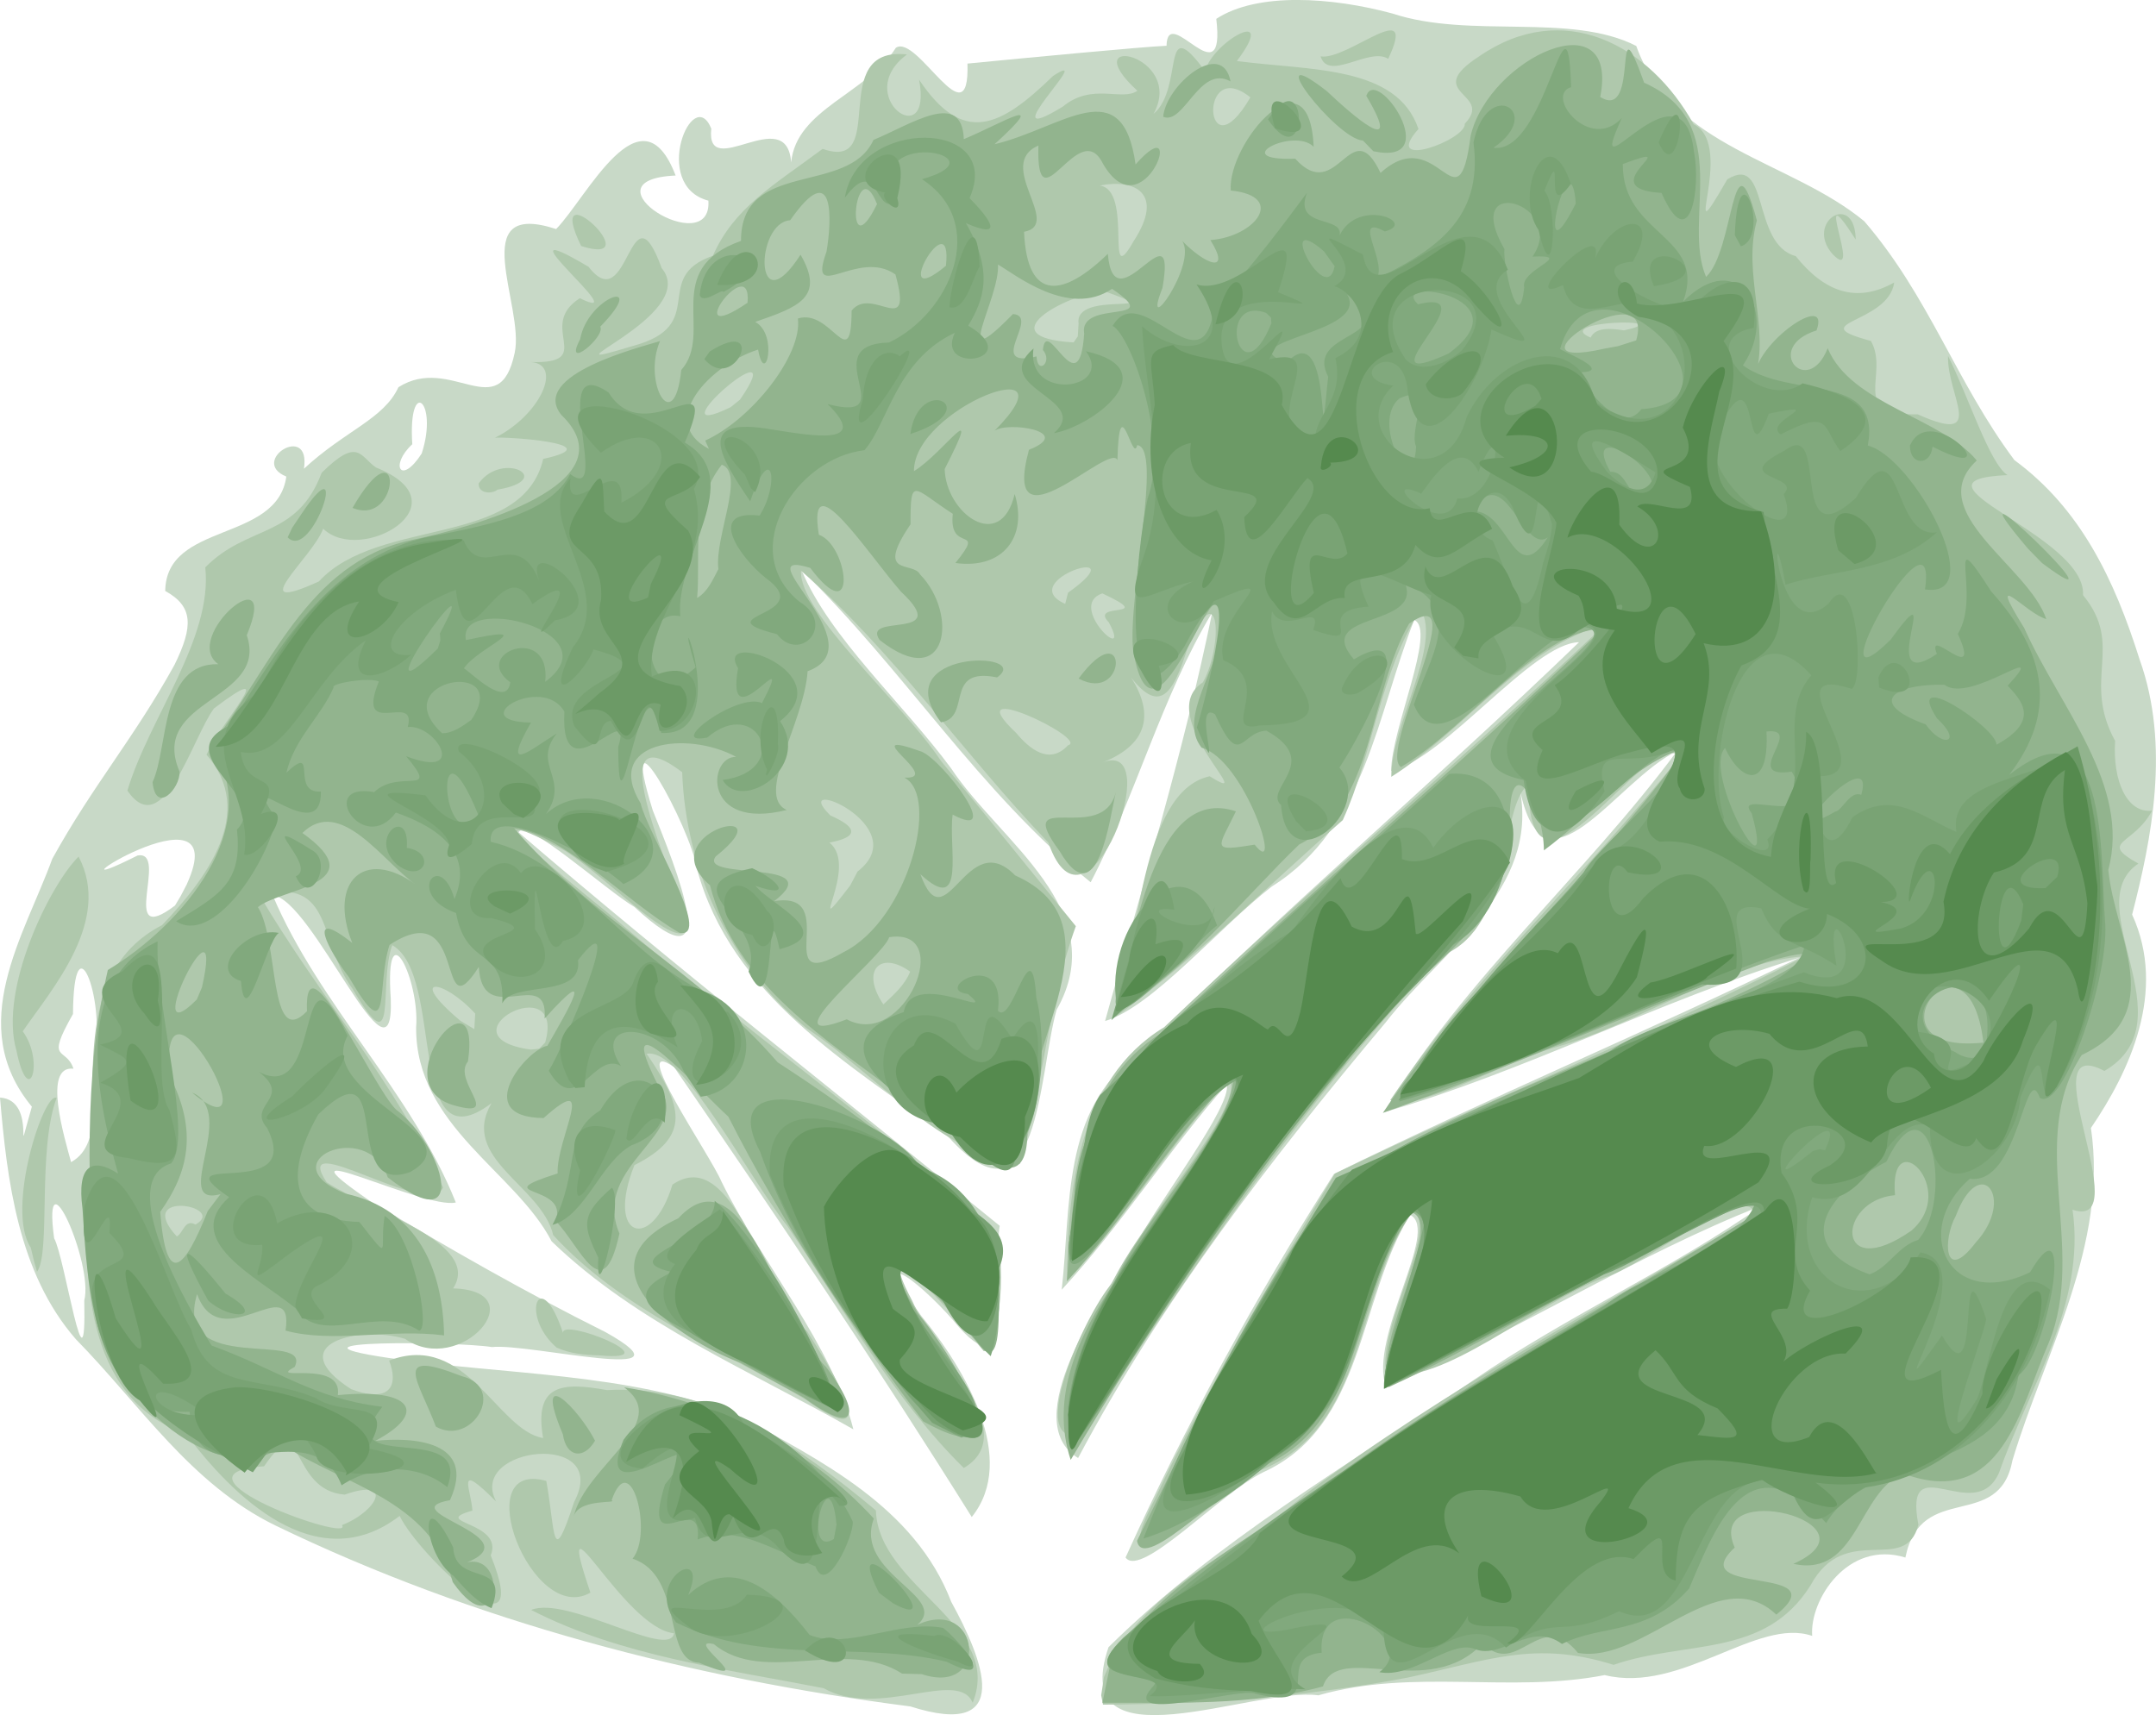 <?xml version="1.0" encoding="UTF-8"?>
<!DOCTYPE svg PUBLIC '-//W3C//DTD SVG 1.0//EN'
          'http://www.w3.org/TR/2001/REC-SVG-20010904/DTD/svg10.dtd'>
<svg contentScriptType="text/ecmascript" width="100pt" xmlns:xlink="http://www.w3.org/1999/xlink" zoomAndPan="magnify" contentStyleType="text/css" viewBox="0 0 54.208 43.132" height="79.568pt" preserveAspectRatio="xMidYMid meet" xmlns="http://www.w3.org/2000/svg" xml:space="preserve" version="1.1"
><g transform="translate(-53.663 -134.94)"
  ><g style="stroke-width:.265;" transform="translate(62.775 38.812)"
    ><path style="fill:#c8d9c7;" d="m13.773 139.04c-5.497-0.708-10.967-2.133-15.965-4.552-2.125-1.039-3.404-3.043-5.014-4.684-1.456-1.672-1.729-4.014-1.906-6.075 0.997 0.064 0.297 1.978 0.801 0.229-1.693-2.05-0.186-4.309 0.513-6.232 1.024-1.855 2.055-3.034 3.072-4.876 0.482-0.981 0.471-1.473-0.232-1.861 0.025-1.748 2.81-1.207 3.045-2.876-0.95-0.389 0.624-1.382 0.443-0.198 1.048-0.969 2.006-1.247 2.376-2.05 1.325-0.84 2.533 0.985 2.923-0.865 0.256-1.171-1.261-3.865 1.042-3.112 0.771-0.786 2.135-3.621 3.004-1.346-2.431 0.11 0.925 2.167 0.824 0.632-1.46-0.385-0.39-2.954 0.073-1.811-0.148 1.363 1.898-0.668 2.008 0.849 0.127-1.34 1.903-1.728 2.632-2.882 0.538-0.365 1.861 2.379 1.801 0.397 1.505-0.147 4.447-0.427 5.005-0.448 0.024-1.105 1.493 1.366 1.251-0.677 1.036-0.677 2.913-0.545 4.43-0.134 1.949 0.645 4.482-0.029 6.129 0.815 0.918 2.572 3.875 2.873 5.733 4.408 1.63 1.893 2.305 4.037 3.774 6.006 1.661 1.222 2.513 2.993 3.149 5.014 0.779 2.173 0.297 4.531-0.188 6.416 0.884 1.933-0.072 3.954-1.036 5.367 0.434 2.927-1.152 5.633-1.972 8.355-0.339 1.812-2.3 0.505-2.693 2.447-1.45-0.448-2.414 1.071-2.343 1.971-1.38-0.48-3.298 1.461-5.217 0.985-2.384 0.466-4.798-0.179-7.2 0.509-1.617-0.225-6.327 1.891-5.275-1.211 2.694-2.66 6.036-4.59 9.164-6.707 2.338-1.61 4.958-2.778 7.275-4.402-3.261 1.278-6.227 3.221-9.46 4.571-0.46-1.248 1.375-3.956 0.603-4.333-1.305 2.11-1.14 5.304-3.684 6.468-1.062 0.505-3.085 2.689-3.47 2.148 1.512-3.336 3.27-6.559 5.241-9.646 3.861-1.9 7.843-3.567 11.704-5.438-3.541 1.091-6.927 2.871-10.439 3.884 2-3.355 5.046-5.957 7.359-9.08-1.529 0.73-3.359 3.938-3.957 0.936 0.509 2.565-1.966 4.08-3.378 5.901-2.87 3.421-5.627 6.988-7.723 10.941-1.53-0.926 0.572-3.978 1.445-5.35 0.607-1.153 2.421-3.487 2.294-4.05-1.466 1.655-2.65 3.545-4.151 5.168 0.234-2.056-1e-3 -4.546 1.895-5.891 3.592-3.583 7.466-6.872 11.112-10.392-1.169 0.02-3.366 2.921-4.724 3.239-0.002-1.053 1.152-3.55 0.58-3.798-0.943 2.373-1.21 5.214-3.582 6.703-1.336 1.035-2.995 3.026-4.191 3.382 0.943-3.41 1.986-6.805 2.693-10.273-1.277 2.125-1.924 4.623-3.055 6.783-2.788-2.24-4.723-5.386-7.269-7.849 0.693 1.682 2.559 3.358 3.761 4.986 1.225 1.851 4.07 3.567 2.651 6.072-0.453 1.582-0.434 5.731-2.725 3.19-2.489-1.822-5.458-3.546-6.319-6.74-0.157-1.047-2.028-4.425-1.108-1.462 0.558 1.393 1.878 4.592-0.466 2.422-0.686-0.399-2.765-2.276-2.905-1.871 3.95 3.393 8.059 6.598 12.093 9.892-0.171 0.934 0.453 4.209-1.023 2.551-0.811-0.997-2.398-2.286-0.95-0.288 1.114 1.35 2.435 3.61 1.27 5.06-2.397-3.833-4.921-7.589-7.484-11.314-1.199-0.829 0.916 2.216 1.196 2.889 1.02 2.063 2.781 4.093 3.311 6.22-2.578-1.469-5.431-2.648-7.587-4.729-0.903-1.748-3.421-2.899-3.406-5.379 0.095-1.196-0.794-3.008-0.638-0.724 0.096 2.575-1.98-2.539-2.967-2.594 1.174 2.767 3.493 4.943 4.603 7.721-0.795 0.19-4.815-1.863-2.155-0.036 1.984 1.197 3.909 2.294 5.922 3.298 2.402 1.345-1.927 0.27-2.859 0.374-0.865-0.141-5.705-0.188-2.608 0.272 2.917 0.434 5.984 0.356 8.761 1.427 2.103 1.151 4.481 2.32 5.395 4.707 0.788 1.431 1.625 3.478-1.028 2.631zm-20.766-10.209c0.238-0.919-1.066-3.85-0.758-1.563 0.268 0.468 0.814 4.201 0.758 1.563zm0.261-6.296c0.261-1.266-0.525-3.376-0.545-0.907-0.71 1.247-0.176 0.803 0.012 1.375-0.78-0.087-0.229 1.722-0.06 2.35 0.87-0.479 0.429-1.983 0.593-2.817zm2.318-4.174c1.271-2.788-4.064 0.703-1.24-0.719 0.815-0.148-0.513 2.363 0.942 1.258l0.14-0.234 0.159-0.304zm5.905-10.829c0.43-1.32-0.348-1.952-0.237-0.233-0.578 0.536-0.286 1.048 0.237 0.233z"
      /><path style="fill:#afc8ac;" d="m18.642 138.31c0.857-2.188 3.361-3.12 5.05-4.594 3.563-2.67 7.501-4.759 11.313-7.028-0.085-0.93-2.776 1.269-3.767 1.562-1.722 0.632-4.117 2.76-5.499 2.425-0.212-1.235 1.341-3.644 0.678-4.097-1.486 2.09-1.128 5.438-3.836 6.522-0.928 0.555-4.128 3.516-2.647 0.706 1.319-2.822 2.927-5.491 4.518-8.164 3.907-1.889 7.962-3.491 11.816-5.464-1.897 0.099-4.174 1.703-6.234 2.275-1.278 0.357-3.404 1.613-4.191 1.341 2.118-3.133 4.949-5.691 7.284-8.642-0.779-0.826-3.807 4.51-3.81 0.704-0.756 0.577-0.351 3.535-2.145 4.293-3.5 3.632-6.288 7.855-9.057 12.044-1.496 0.41 0.047-3.012 0.728-3.79 0.705-1.523 3.391-4.49 2.95-5.124-1.471 1.6-2.6 3.483-4.081 5.072 0.019-2.222 0.257-5.066 2.446-6.391 3.624-3.445 7.45-6.686 11.077-10.117-2.005 0.503-3.549 2.675-5.366 3.82-0.002-1.316 1.281-3.323 0.739-4.209-1.03 1.594-1.19 3.614-1.959 5.298-1.897 1.659-3.681 3.466-5.718 4.952 0.586-1.804 0.625-5.675 2.373-6.055 1.327 0.834-1.455-1.532-0.172-2.362 0.512-0.917 0.435-2.793-0.368-0.917-0.394 1.267-0.753 1.859-1.659 0.483 0.874 1.119 0.714 1.972-0.502 2.452 1.654-0.667-0.384 4.831-1.355 2.014-2.129-2.226-3.893-4.813-6.219-6.839-0.077 1.036 2.551 3.321 3.527 4.796 1.138 1.372 2.257 2.76 3.382 4.143-0.706 1.933-0.812 4.029-1.407 5.975-1.986-0.231-3.631-2.261-5.339-3.392-1.936-1.543-3.065-4.003-3.152-6.455-2.189-1.662-0.163 2.761 0.15 3.81-0.08 1.048-2.385-1.588-3.383-1.982-2.607-1.371 1.159 1.506 1.786 2.064 3.014 2.587 6.301 4.86 9.226 7.543 0.451 0.633 0.187 3.141-0.197 3.123-0.558-0.691-2.952-3.445-1.794-1.257 0.51 1.191 2.8 3.309 1.293 4.196-1.731-1.7-3.031-3.997-4.426-6.07-0.989-1.235-2.67-4.521-3.548-4.346 0.888 1.298 1.151 2.067-0.307 2.8-0.742 1.849 0.442 2.196 0.955 0.491 1.54-1.055 2.321 2.753 3.387 3.69 0.629 0.986 2.005 3.182-0.048 1.707-2.164-1.267-4.617-2.252-6.336-4.128-0.298-1.252-2.365-1.924-1.552-3.318-2.171 1.641-1.157-3.213-2.495-3.973-0.362 0.964 0.173 3.106-1.002 1.092-0.871-1.178-0.448-2.814-2.341-2.361 1.464 2.498 3.43 4.717 4.619 7.362-0.325 0.818-3.867-1.569-2.928-0.133 1.082 0.724 3.925 1.524 3.182 2.671 2.086 0.058 0.182 2.234-1.209 1.269-1.132-0.346-3.137 0.117-1.355 1.265 0.985 0.364 1.198-0.09 0.955-0.719 1.942-0.747 2.717 1.758 3.872 1.948-0.237-1.352 0.473-1.413 1.604-1.205 2.61-0.154 4.854 1.431 6.763 3.026 0.06 1.934 3.218 2.874 2.433 4.836-0.365-0.875-2.362 0.417-3.748-0.366-2.475-0.483-5.115-0.815-7.352-1.968 0.903-0.371 3.477 1.256 3.591 0.588-1.297-0.142-3.09-3.936-2.102-1.024-1.472 0.856-3.109-3.366-1.109-2.808 0.234 1.3 0.131 2.258 0.699 0.53 0.953-1.808-2.699-1.409-1.96-0.012-1.029-1.026-0.64-0.354-0.597 0.228-1.111 0.314 0.807 0.27 0.46 1.127 1.134 2.793-1.799 0.018-2.29-0.994-2.099 1.616-4.223-0.534-5.366-2.057-2.607-0.916-2.595-4.085-2.451-6.374 0.307-2.243-0.517-5.198 1.845-6.426 1.116-1.168 2.376-2.838 1.117-4.285 0.378-0.843 1.919-2.471 0.19-1.166-0.537 0.705-1.269 3.393-2.18 2.07 0.542-1.82 2.15-3.826 1.958-5.615 1.074-1.091 2.297-0.708 2.927-2.379 0.92-0.908 0.96-0.413 1.363-0.134 2.282 0.914-0.373 2.463-1.326 1.54-0.259 0.721-2.067 2.218-0.107 1.327 1.5-1.63 5.112-0.836 5.64-3.081 1.806-0.397-1.082-0.571-1.217-0.531 1.131-0.555 1.734-1.854 0.9-1.905 1.691 0.051 0.123-0.894 1.238-1.606 1.486 0.734-2.304-2.284 0.22-0.789 1.023 1.33 1.03-2.177 1.838 0.033 1.003 1.2-3.331 2.751-0.729 1.958 1.951-0.519 0.435-1.718 2.015-2.269 0.537-1.211 1.513-1.761 2.76-2.688 1.702 0.598 0.072-2.603 2.121-2.374-1.409 1.043 0.658 2.519 0.305 0.636 1.113 1.659 2.038 1.197 3.367-0.095 1.169-0.769-1.687 1.953 0.248 0.769 0.742-0.611 1.484-0.124 1.873-0.397-1.633-1.501 1.223-0.909 0.406 0.582 0.785-0.666 0.163-2.611 1.293-1.081 0.223-0.763 1.86-1.653 0.802-0.249 1.843 0.243 4.024 0.106 4.566 1.709-0.949 1.063 1.208 0.273 1.165-0.133 0.749-0.782-1.105-0.744 0.367-1.698 2.113-1.453 4.273-0.288 5.388 1.712 1.098 0.544-0.436 3.608 0.845 1.386 1.07-0.663 0.597 1.626 1.721 1.93 0.702 0.881 1.508 1.207 2.476 0.663-0.148 1.051-2.345 0.998-0.586 1.47 0.478 0.847-0.578 1.887 1.176 1.845 1.772 0.794 0.73-0.479 0.763-1.469 0.507 1.006 1.046 2.714 1.496 2.998-2.846 0.124 1.993 1.509 1.898 3.019 1.052 1.273-0.04 2.119 0.807 3.665-0.066 1.005 0.299 1.825 0.928 1.755-0.462 0.875-1.365 0.763-0.342 1.33-1.542 1.032 1.295 3.962-0.855 5.215-1.934-1.022 0.868 4.043-0.801 3.49 0.34 2.369-1.091 4.46-1.847 6.61-0.604 1.376-2.415-0.699-2.029 1.31-0.327 1.29-1.827-0.1-2.709 1.521-1.149 1.843-3.136 1.375-4.955 2.004-1.977-0.622-3.137-0.117-5.176 0.32-2.515 0.479-5.131 0.671-7.662 0.68l-0.045-0.235 0.069-0.451zm-19.157-3.829c0.909-0.357 1.309-1.204 0.07-0.767-1.403-0.105-0.994-2.216-2.027-0.713-2.691 0.186 2.294 1.96 1.957 1.48zm-3.682-7.558c0.824-0.467-1.562-0.889-0.469 0.299 0.168-0.096 0.201-0.45 0.469-0.299zm8.792-4.578c0.537-1.915-2.709-0.153-0.362 0.178l0.21-0.022zm-1.759-0.728c-0.816-0.892-1.739-0.965-0.372 0.181l0.35 0.21zm10.936-1.055c-0.758-0.544-1.251-0.022-0.673 0.824 0.257-0.241 0.54-0.487 0.673-0.824zm-1.323-2.517c1.483-1.149-1.78-2.489-0.683-1.41 1.167 0.511 0.029 0.663-0.024 0.683 0.775 0.605-0.683 2.644 0.521 1.08l0.186-0.353zm5.292-3.175c0.556-0.143-2.85-1.768-1.307-0.314 0.336 0.402 0.835 0.822 1.307 0.314zm1.025-3.092c-0.517-0.531 1.259-0.064-0.163-0.728-0.921 0.315 0.779 1.857 0.163 0.728zm-1.025-0.744c1.819-1.3-1.39-0.307-0.071 0.28l0.071-0.28zm-8.247-4.856c1.405-2.038-2.32 1.202-0.236 0.19zm8.512-1.92c-0.107-0.847 2.453-0.172 0.623-0.816-0.978 0.117-2.911 1.17-0.748 1.297l0.106-0.152 0.02-0.329zm13.714 0.178c1.476-0.318-1.853-0.249-0.839 0.182 0.138-0.302 0.616-0.212 0.839-0.182zm-12.329-2.244c0.791-1.212 0.021-1.574-0.856-1.398 0.866 0.106 0.105 2.723 0.856 1.398zm2.935-3.615c-1.321-1.069-1.172 2.015 0 0zm-17.448 31.436c-0.942-0.827-0.405-2.096 0.167-0.36-0.074-0.418 2.769 0.733 0.915 0.559-0.367-9e-3 -0.742-0.042-1.081-0.198zm-13.216-2.51c-0.641-0.962 0.335-3.949 0.649-3.764-0.489 1.315-0.14 3.891-0.492 4.371l-0.077-0.273zm-0.361-4.957c-0.452-1.543 0.855-4.184 1.563-4.876 0.848 1.611-0.671 3.326-1.405 4.393 0.557 0.752 0.153 2.003-0.158 0.483zm11.623-14.263c0.61-0.835 1.954-0.093 0.474 0.158-0.143 0.119-0.491 0.103-0.474-0.158zm2.576-5.968c-0.986-2.021 1.79 0.568 0 0zm31.467 0.207c-0.718-0.812 0.559-1.603 0.579-0.37-1.171-1.829 0.217 1.178-0.579 0.37zm-12.876-4.977c0.679 0.114 2.471-1.565 1.7 0.062-0.468-0.306-1.504 0.582-1.7-0.062z"
      /><path style="fill:#92b48e;" d="m18.778 138.09c1.247-2.343 4.016-3.416 6.01-5.065 3.217-2.303 6.707-4.177 10.061-6.259 0.844-1.264-2.177 0.767-2.892 1.021-2.07 1.036-4.051 2.254-6.152 3.224-0.42-1.195 1.429-4.066 0.586-4.392-1.475 1.98-1.166 5.14-3.619 6.32-0.911 0.39-3.147 2.808-3.296 1.936 1.495-2.988 2.871-6.099 4.891-8.773 2.678-2.002 5.975-2.966 8.958-4.43 0.933-0.315 4.778-2.152 1.98-1.356-3.236 1.215-6.394 2.629-9.648 3.799 2.211-3.328 5.309-5.967 7.625-9.188-1.352 0.417-2.404 1.722-3.576 2.586-0.006-1.198-0.953-2.768-0.852-0.449 0.048 2.597-2.99 3.732-4.141 5.81-2.592 3.112-4.842 6.487-6.905 9.967-0.522-1.584 0.199-3.126 1.08-4.438 0.763-1.684 2.998-3.869 3.013-5.202-1.587 1.55-2.673 3.529-4.186 5.144 0.153-2.25 0.233-4.912 2.382-6.244 3.623-3.468 7.478-6.687 11.088-10.167-1.656 0.066-3.41 2.509-5.073 3.483-0.594-0.384 1.866-4.749 0.206-3.608-1.009 1.732-0.87 4.606-2.764 5.555-1.262 1.202-3.286 3.669-4.625 4.13 0.463-1.617 0.936-5.665 3.033-4.963-0.444 0.927-0.663 1.024 0.471 0.838 0.735 0.928-0.237-2.124-1.333-2.439-0.618-0.762 0.473-2.02 0.459-2.963 0.129-2.682-1.627 3.835-2.181 0.509-0.144-1.357 0.756-5.083 0.102-5.155-0.114 0.514-0.45-1.528-0.497 0.381-0.164-0.498-2.948 2.398-2.224-0.263 1.165-0.461-0.548-0.725-0.868-0.475 2.114-2.132-2.037-0.584-2.024 1.013 0.765-0.472 1.77-2.006 0.773-0.055 0.024 1.105 1.404 2.132 1.76 0.63 0.329 1.062-0.283 1.9-1.491 1.734 0.8-0.987-0.178-0.207-0.065-1.237-1.001-0.647-1.065-0.973-1.063 0.265-0.909 1.336 0.063 0.919 0.238 1.257 0.974 0.996 0.703 3.002-1.016 1.65-0.47-0.694 1.875 0.038 0.54-1.212-0.829-0.947-2.374-3.345-2.067-1.434 0.735 0.253 1 2.448-0.216 0.834-1.725-0.533 1.716 1.946-0.067 2.599-0.085 1.301-1.329 3.131-0.524 3.488-2.128 0.535-1.991-1.353-1.272-1.335-1.241-0.675-3.351-0.387-2.401 1.17 0.154 0.714 1.841 3.416 0.976 3.254-1.34-0.774-2.892-2.467-4.157-2.628 1.923 2.266 4.69 3.625 6.625 5.886 1.943 1.263 3.861 2.66 5.419 4.388 0.055 0.504 0.457 3.932-0.436 2.596-0.648-0.924-2.916-3.052-1.464-0.682 0.775 0.9 2.864 4.248 0.138 2.725-1.822-2.415-3.532-4.961-4.897-7.662-0.706-0.633-3.01-3.224-1.749-0.754 0.904 1.2-1.721 1.95-0.989 3.694-0.416 1.915-0.97 0.329-1.608-0.321 0.365-0.933-1.803-0.599 0.054-1.19-0.035-0.88 1.035-2.634-0.352-1.393-1.854-0.018-0.412-1.739 0.095-1.817 0.498-0.868 1.273-2.183-0.07-0.685 0.105-1.361-1.569 0.297-1.654-1.3-1.098 1.719-0.24-1.869-2.245-0.552-0.343 1.038 0.062 2.671-1.022 0.809-0.492-0.638-1.122-1.811 0.085-0.858-0.612-1.538 0.301-2.405 1.595-1.47-0.819-0.563-1.892-2.237-2.849-1.296 1.824 1.299-0.528 1.382-1.119 1.865 0.538 0.851 0.264 3.61 1.234 2.618-0.083-2.025 1.654 1.917 2.243 2.475 1.177 0.886 1.899 3.357-0.213 1.701-0.496-1.506-3.037-0.373-1.059 0.411 1.81 0.397 2.442 1.887 2.477 3.565-1.347-0.176-2.808 0.203-3.986-0.121 0.226-1.577-1.639 0.713-2.225-0.918-0.626 2.081 2.901 0.893 2.455 1.83-0.736 0.399 1.212-0.212 1.084 0.711 1.855-0.184 2.285 0.437 0.942 1.15 0.91-0.1 2.567-0.012 1.877 1.491-1.577 0.291 2.347 0.956 0.211 1.643 1.305-0.637 1.101 2.189-0.14 0.419-0.566-2.085-2.754-2.444-4.251-3.439-1.704 1.291-4.715-1.516-4.757-3.62-0.136-2.767-0.298-5.622 0.335-8.335 1.88-1.129 3.981-3.622 2.591-5.637 1.462-1.888 2.412-4.597 5.012-5.168 1.549-0.318 5.584-1.427 3.799-3.155-0.817-1.012 2.036-1.713 2.482-1.856-0.45 1.038 0.354 2.449 0.534 0.727 0.834-0.943-0.522-2.531 1.502-3.246-0.007-2.062 2.693-1.129 3.33-2.539 0.973-0.406 2.226-1.271 2.272-0.02 0.991-0.412 2.207-1.185 0.773 0.128 1.713-0.409 3.216-1.866 3.545 0.508 1.344-1.524 0.202 1.76-0.824-0.026-0.601-1.217-1.68 1.684-1.619-0.45-1.103 0.486 0.626 1.99-0.361 2.17 0.079 1.801 1.007 1.623 2.107 0.554 0.152 1.883 1.753-1.331 1.374 0.856-0.556 1.399 0.898-0.601 0.492-1.185 0.605 0.622 1.243 0.838 0.713-0.017 1.133-0.084 1.914-1.106 0.511-1.246-0.088-1.191 1.976-3.599 2.085-1.101-0.499-0.501-2.194 0.365-0.464 0.3 1.067 1.187 1.401-1.212 2.145 0.358 1.455-1.325 1.949 1.525 2.267-0.941 0.478-1.965 3.746-3.454 3.257-0.969 1.024 0.64 0.271-2.672 1.105-0.358 2.289 1.025 0.94 3.449 1.556 4.882 0.719-0.666 0.649-3.765 1.277-1.419-0.371 1.365 0.34 2.725-0.05 3.953-0.015-0.846 1.919-2.201 1.55-1.187-1.365 0.432-0.224 1.726 0.281 0.448 0.585 1.414 2.864 1.747 3.748 2.823-1.381 1.284 1.3 2.654 1.748 3.987-0.51-0.133-1.549-1.378-0.556 0.224 0.913 2.024 2.682 3.953 2.116 6.083 0.156 1.693 1.53 3.614-0.669 4.657-1.402 2.146 0.142 4.876-0.829 7.235-0.73 1.678-1.188 4.2-3.645 3.295-1.145 0.414-1.147 2.62-2.776 2.266 2.304-1.035-2.253-2.177-1.475-0.41-1.331 1.238 2.623 0.415 1.047 1.687-1.461-1.384-3.333 1.258-4.988 0.962-0.956-1.171-1.519 0.671-2.394-0.243-1.359 1.472-3.639-0.062-4.018 1.086-1.806 0.494-3.691 0.402-5.544 0.411 0.059-0.286 0.117-0.573 0.176-0.859zm-22.346-11.932c-1.269 0.343 0.464-2.066-0.716-2.555 2.138 1.772-0.881-3.66-0.555-0.402 0.712 1.387 0.453 2.426-0.245 3.403 0.152 1.931 0.601 1.47 1.195-0.021l0.321-0.425zm44.132 1.216c1.021-1.115 0.1-2.279-0.503-0.666-0.319 0.562-0.315 1.735 0.503 0.666zm-1.617-0.299c1.217-1.06-0.576-2.757-0.413-0.892-1.473 0.135-1.515 2.234 0.413 0.892zm1.81-4.728c-0.389-3.276-3.145 0.329 0 0zm-44.792-1.388c0.616-2.719-1.659 1.843-0.129 0.304zm12.985-10.519c-0.1-0.817 0.685-2.397 0.087-2.627-0.808 1.017-0.527 2.384-0.622 3.353 0.272-0.162 0.395-0.461 0.535-0.726zm-0.331-3.233c1.168-0.531 2.447-2.154 2.33-3.069 0.836-0.27 1.343 1.456 1.351-0.199 0.514-0.643 1.561 0.748 1.102-0.909-0.943-0.669-2.221 0.786-1.734-0.571 0.133-0.763 0.222-2.413-0.913-0.793-0.891 0.065-0.906 2.677 0.261 0.867 0.625 1.08-0.063 1.316-1.14 1.69 0.587 0.315 0.25 1.675 0.072 0.696-1.217 0.389-2.548 1.808-1.236 2.497l-0.093-0.209zm8.49-2.279c0.091-0.913 0.912 1.46 1.038-0.41-0.143-0.89 2.077-0.197 0.701-1.127-1.093 0.744-2.457-0.381-2.869-0.61 0.061 0.842-1.243 2.898 0.378 1.244 0.704 0.053-0.711 1.382 0.591 1.066 0.03 0.491 0.418 0.125 0.16-0.163zm14.917-0.24c0.538-1.835-3.632 0.852-0.8 0.208l0.343-0.063zm-22.343-0.946c0.121-1.355-1.779 1.207 3.3e-6 0zm4.988-0.93c0.186-1.709-1.505 1.251 0 1e-5zm-1.732-1.552c-0.555-1.414-0.85 1.736 0 0zm0.632 36.956c-1.42-0.915-3.471 0.306-4.737-0.744-0.813-0.187 1.305 1.175-0.373 0.468-0.921-0.027-0.367-2.187-1.669-2.615 0.525-0.624-0.045-2.838-0.526-1.47 0.178 0.091-0.804-0.053-0.951 0.397 0.305-1.272 2.492-2.347 1.264-3.236 2.342 0.368 4.68 1.545 6.28 3.3-0.518 1.382 1.929 1.962 1.093 2.672 1.593-0.737 1.837 1.816 0.11 1.24l-0.491-0.013zm-8.531-6.019c-0.768-1.824 0.402-0.639 0.809 0.161-0.281 0.483-0.726 0.421-0.809-0.161zm-3.193-0.193c-0.438-1.166-1.134-1.968 0.644-1.271 1.159 0.287 0.26 1.782-0.644 1.271zm7.66-1.605c-1.6-0.6-4.164-2.426-1.567-3.632 1.661-1.788 2.563 2.631 3.72 3.739 0.911 1.204 0.767 1.75-0.572 0.761-0.53-0.285-1.056-0.575-1.582-0.869zm4.098-6.659c-1.927-1.472-4.217-2.837-4.866-5.349-1.536-1.326 1.985-2.192 0.144-0.726-0.453 0.621 2.881 0.044 1.472 1.123 1.744-0.273-0.16 2.392 1.747 1.282 1.627-0.819 2.425-3.93 1.524-4.387 1.025 0.056-1.329-1.286 0.436-0.652 0.536 0.225 2.088 2.279 0.779 1.582-0.117 0.793 0.354 2.581-0.813 1.497 0.641 1.774 1.155-1.233 2.383 0.032 2.743 1.224 0.158 4.309 0.308 6.451 0.01 2.327-2.264-0.538-3.115-0.854zm-1.426-1.979c1.443 0.777 2.745-2.324 1.065-2.065-0.126 0.481-3.159 2.867-1.065 2.065zm-9.849 2.171c-1.884-0.487 0.683-3.608 0.324-1.111-0.408 0.482 0.879 1.444-0.324 1.111zm15.201-6.398c-1.219-1.647 1.109-0.103 1.419-1.514-0.165 0.691-0.46 3.154-1.419 1.514zm-22.808-1.736c0.403-0.862 0.188-2.999 1.654-2.968-0.952-0.676 1.591-2.818 0.715-0.728 0.563 1.65-2.475 1.589-1.69 3.429 0.026 0.414-0.598 1.095-0.678 0.267zm19.824-1.506c-1.419-1.845 2.357-1.8 1.411-1.129-1.36-0.276-0.624 1.008-1.411 1.129zm3.46-1.1c1.259-1.697 1.238 0.66 0 0zm23.868-3.269c-2.355-2.779 2.775 2.173 0.358 0.366l-0.358-0.366zm-43.408-0.869c1.274-1.911 0.273 1.222-0.347 0.587l0.118-0.247zm1.284-0.154c1.283-2.219 1.222 0.505 0 0zm5.724-4.243c0.184-1.065 1.762-1.604 0.505-0.314 0.14 0.252-0.947 1.147-0.505 0.314zm19.679-4.995c-0.669-0.032-2.668-2.624-0.899-1.236 0.574 0.545 1.977 1.787 0.986 0.114 0.257-0.787 1.994 1.781 0.177 1.391l-0.263-0.27zm-5.021-0.598c0.074-0.798 1.481-1.976 1.694-0.889-0.781-0.435-1.169 1.113-1.694 0.889z"
      /><path style="fill:#81a97d;" d="m19.838 138.58c0.652-0.636-2.116 0.116-0.708-1.266 3.683-3.239 7.941-5.768 12.1-8.347 1.142-0.921 3.536-1.441 3.826-2.716-3.158 1.514-6.236 3.19-9.35 4.792 0.114-1.566 0.813-3.007 1.06-4.532-1.329 0.121-1.498 3.625-2.459 4.951-1.228 1.365-3.074 2.87-4.672 3.357 1.187-3.056 2.814-5.974 4.701-8.656 2.012-1.703 4.704-2.374 7.021-3.594 1.332-0.959 4.776-1.425 4.9-2.668-3.454 1.15-6.691 2.907-10.187 3.929 0.882-1.869 3.13-3.923 4.63-5.757 0.436-0.786 3.289-2.99 2.18-3.078-1.424 0.648-3.261 3.636-3.685 0.746-2.996-0.604 3.243-3.752 1.441-3.851-1.31 0.266-3.522 3.681-4.199 1.956 0.399-1.192 1.303-2.424-0.223-3.053 0.445 1.128-2.333 0.713-1.285 1.915 1.874-1.105-7e-3 2.204-0.366 2.723 0.926 1.053-1.321 2.934-1.465 0.942-0.461-0.402 1.058-1.084-0.368-1.87-0.648 0.019-0.66 0.998-1.293-0.414-0.61-0.393 0.284 2.086-0.457 0.334 0.34-1.096 1.22-4.909-0.313-2.038-1.749 2.638-1.192-2.564-0.923-3.727 0.532-1.442-0.423-4.093-0.88-4.335 0.716-1.24 2.298 1.74 2.554-0.516 0.884-0.842 1.909-2.274 2.33-2.829-0.347 0.909 0.921 0.561 0.822 1.066 0.473-0.957 1.972-0.314 1.137-0.096-0.967-0.527 0.353 1.154-0.392 1.281 1.66-0.792 2.873-1.581 2.621-3.517 0.342-1.66 1.808-0.763 0.502 0.131 1.333 0.183 1.86-4.415 1.952-1.524-0.675 0.205 0.468 1.646 1.276 0.776-1.025 2.232 1.527-1.691 1.813 0.854 0.178 0.881-0.095 2.663-0.816 1.03-1.84-0.107 0.747-1.372-0.973-0.726-0.018 1.805 2.126 1.785 1.517 3.46 1.401-1.407 2.408 0.296 1.502 1.602 1.213 0.874 3.485 0.145 3.141 2.017 1.152 0.291 3.079 3.869 1.438 3.617 0.352-2.451-2.925 3.302-0.861 1.262 1.419-1.964-0.453 1.446 1.16 0.361-0.301-0.758 1.16 0.885 0.526-0.504 0.618-0.987-0.391-2.98 0.842-1.064 1.415 1.57 1.649 3.055 0.446 4.613 2.487-1.969 2.294 1.974 2.409 3.63 0.155 1.321-1.033 4.842-1.632 4.492-0.378-1.014-0.517 2.21-1.762 2.029-1.5 1.313-0.51 3.334 1.514 2.353 1.165-1.985 0.436 2.111-0.291 2.59-0.374 2.539-3.792 1.949-4.835 3.716-1.923-2.096-2.738-0.029-3.447 1.648-1.042 1.187-2.195 0.891-3.196 1.394-0.792-0.589-1.506 0.405-2.19 0.128-0.61-0.248-1.564 0.75-2.402 0.581 1.113-0.828-1.582-2.292-1.45-0.489-1.258 0.115 0.214 1.488-1.661 1.033-0.365-0.182-3.405 0.768-2.62-0.139zm19.278-11.272c0.903-1.015 0.295-4.253-0.8-1.966-1.478 0.771-2.446 2.101-0.424 2.833 0.477-0.165 0.724-0.721 1.224-0.866zm1.721-5.028c0.332-2.599-3.134-0.798-0.783 0.309 0.329 0.227 0.794 0.221 0.783-0.309zm-5.905-5.697c-0.536-0.689 1.931 0.541 1.006-1.05-1.315 0.196 0.355-1.123-0.636-1.01 0.079 1.522-0.661 1.259-1.041 0.413-0.588 0.624 1.31 3.963 0.671 1.647zm2.753-0.465c0.412-1.43-2.288 1.379-0.653 0.419 0.168-0.013 0.378-0.543 0.653-0.419zm1.904-1.926c-0.871-1.339 1.528 0.255 1.495 0.665 1.123-0.614 0.613-1.129 0.284-1.486 1.124-1.233-0.935 0.481-1.592-0.023-1.28-0.028-1.971 0.452-0.469 0.997 0.422 0.606 0.95 0.462 0.282-0.153zm-9.784-4.552c-0.623 0.451-1.092-1.997-1.888-0.657 0.915-0.038 1.04 1.988 1.888 0.657zm2.622-1.382c-0.196-0.641-1.719-1.459-1.05-0.265 0.526-0.036 0.437 1.074 1.05 0.265zm-5.934-0.902c-0.198-0.435 0.505-1.622-0.415-1.211-0.747 0.591 0.355 2.57 0.415 1.211zm-2.21-1.754c-0.622-1.189 1.957-0.918 0.473-2.074 0.604 1.007-3.035 1.148-1.526 1.725 1.224-1.298 0.761 3.239 1.052 0.349zm7.872 0.816c2.974-0.201-1.24-4.36-2.043-1.51 0.204 0.114 1.444 0.616 0.353 0.581 0.34 0.37 1.154 1.641 1.69 0.929zm-4.843-1.401c1.968-1.442-1.544-1.952-0.772-1.238 1.886-0.458-1.595 2.318 0.772 1.238zm-4.59-1.021c-1.281-0.465-0.673 2.225 0.132 0.264l-0.009-0.145-0.123-0.119zm6.489-0.643c-0.115-0.448 1.315-0.825 0.208-0.772 0.913-1.315-1.832-2.143-0.706-0.191-0.049 0.327 0.359 2.257 0.498 0.964zm-5.034-0.904c-1.264-1.103 0.062 1.456 0.267 0.374zm6.331-1.204c-0.136-1.843-1.102 2.189 0 0zm-15.821 36.67c-2.191-0.524-4.641 0.1-6.8-0.988-0.836-1.075 0.867-2.022 0.304-0.688 1.083-1.002 2.154-0.16 3.052 1.003 0.958 0.385 2.272-0.388 3.355-0.177 0.36 0.265 1.469 1.546 0.088 0.85zm-12.399-2.16c-0.79-0.541-0.863-2.469-0.005-0.713 0.049 1.001 1.438 0.298 0.964 1.527-0.4-0.165-0.678-0.503-0.958-0.814zm10.699 0.426c-1.065-2.098 1.997 1.154 0.354 0.265l-0.354-0.265zm-1.595-0.662c-1.287-0.524-2.016-1.036-2.962-0.679 0.126-1.312-1.447 0.65-0.824-1.379 1.704-2.119-1.957 1.073-1.04-1.126 1.609-2.228 4.99 0.309 5.761 2.054 0.043 0.326-0.66 1.902-0.935 1.131zm0.529-1.051c-0.179-1.836-0.898 0.872-0.068 0.363zm-12.444-0.989c-0.791-2.019-3.607 0.556-3.822-1.848-2.436 0.095-2.578-3.306-2.692-5.105-0.148-1.107 0.243-1.303 0.894-0.885-0.527-1.896-1.166-4.824 0.994-5.84-0.069 1.637 0.907 4.937 0.34 5.582-1.408 0.445 0.352 3.481 1.017 4.582 1.7 0.619 2.534 1.327 4.292 1.54-1.384 1.774 2.287 0.276 1.633 2.021-0.716-0.593-1.844-0.587-2.655-0.047zm18.265-1.98c0.318-2.756 2.503-4.809 3.816-7.145 1.801-2.607-1.306 0.217-1.732 1.181-0.709 0.894-2.601 4.169-1.927 1.088-0.089-2.571 1.782-4.249 3.577-5.758 1.909-1.805 3.91-3.521 5.853-5.276 2.125-0.184 1.804 3.358 0.07 4.309-3.755 3.776-6.712 8.233-9.56 12.701-0.115-0.356-0.08-0.734-0.097-1.101zm-3.944-0.183c-1.508-1.889-2.996-3.922-3.795-6.218-1.329-2.525 3.299-0.877 4.026 0.388 2.106 0.71 2.211 3.431 1.768 4.746-0.715-0.667-1.76-2.399-2.407-2.123 0.16 1.268 3.133 3.575 1.672 4.171-0.497-0.204-0.897-0.583-1.264-0.964zm-4.126-0.873c-1.127-0.844-3.76-1.486-1.883-2.324-1.558-0.36 1.121-0.776 1.068-1.795 1.207 0.991 2.881 4.151 3.071 5.269-0.774-0.338-1.515-0.747-2.256-1.15zm-11.355-1.418c-0.989-0.802-2.878-1.698-1.669-2.791-1.796-1.226 1.924 0.169 0.956-1.741-0.518-0.589 0.654-0.745-0.206-1.41 1.655 0.868 0.872-3.64 2.229-0.908-0.82 1.509 3.266 2.486 1.573 3.426-1.807 0.654-0.342-3.342-2.31-1.449-0.798 1.403-0.818 2.65 1.033 2.705 0.84 1.069 0.492 0.683 0.637-0.153 0.689 0.45 1.168 2.838 0.868 2.887-1.025-0.677-2.49 0.424-3.111-0.567zm-2.197-0.195c-0.95-1.724-0.5-1.329 0.441-0.17 1.051 0.603 0.153 0.707-0.441 0.17zm9.811-1.074c-0.384-0.803-0.461-1.064 0.341-1.759 0.316 0.291-0.418 3.245-0.341 1.759zm-1.153-0.825c0.733-1.419 0.226-2.27 1.203-2.881 1.086-1.854 2.539 0.244 0.78 0.881-0.779 0.436-1.155 1.771-1.983 2zm9.475-2.715c-1.334-0.809-2.599-1.968-0.643-2.638 0.209-1.108 2.442 0.247 1.618-0.453-0.936-0.109 0.956-1.209 0.751 0.421 0.37 0.404 0.847-2.175 0.965-0.325 0.393 1.464 0.006 5.79-2.214 3.334l-0.232-0.162-0.246-0.176zm-6.173-1.148c-0.55-1.273-2.356-1.319-1.58-0.134-0.685-0.39-1.115 1.329-1.814 0.121 0.377-0.6 2.026-4.451 0.735-2.781 0.124 0.981-1.654 0.513-1.903 1.086 0.063-1.459-0.906-0.855-1.163-2.272-1.294-0.465-0.4-1.626-0.04-0.353 0.469-1.108-0.303-1.765-1.474-2.174-0.823 1.112-2.006-0.774-0.545-0.514 0.629-0.603 1.684 0.143 0.802-0.903 1.581 0.606 0.75-0.808 0.042-0.734 0.245-0.915-1.329 0.35-0.727-1.144-0.248-0.115-1.224 0.045-1.138 0.152-0.316 0.729-0.987 1.282-1.186 2.14 0.822-0.769 0.082 0.529 0.866 0.475 0.032 1.494-2.166-0.79-1.119 0.676-0.263 1.188-1.6 3.186-2.52 2.586 1.089-0.665 1.676-0.961 1.529-2.305 0.851-0.851-1.776-1.879-0.175-2.624 1.31-2.08 2.632-4.401 5.325-4.8 1.268-0.265 2.709-0.539 3.23-1.517 1.067 0.803-0.61-3.124 0.965-2.05 0.938 1.517 2.86-0.94 1.916 1.258 1.585 0.927-0.259 2.872-0.113 4.37-1.092-0.28-0.97 2.518 0.386 1.282-0.724-2.383 1.04 1.76-0.866 1.65-0.473-2.446-1.073 3.251-1.08 0.351 0.406-1.334-1.474 1.351-1.355-0.888-0.556-0.962-2.564 0.252-0.84 0.276-0.775 1.356 0.004 0.666 0.648 0.275-0.637 0.798 0.353 1.132-0.27 2.025 1.381-1.26 3.971 0.859 1.947 1.761-0.877-0.788-3.434-2.115-3.337-1.062 1.929 0.427 3.358 2.749 5.25 3.721 1.723 0.546 1.393 2.524 0.031 2.689-0.143-0.213-0.287-0.427-0.429-0.638zm-5.155-6.422c-1.168-2.888-0.946 1.152 0 0zm-0.188-2.413c1.065-1.579-2.199-1.019-0.733 0.335 0.279-2e-3 0.516-0.183 0.733-0.335zm0.982-0.947c-1.014-0.731 1.039-1.495 0.877-0.013 1.725-1.27-2.237-2.238-1.993-1.048 1.975-0.428 0.293 0.177-0.05 0.709 0.22 0.141 1.075 1.01 1.166 0.351zm-1.771-1.23c1.314-2.429-2.249 2.547-0.052 0.38l0.065-0.207zm16.995 9.167c-0.216-1.96 1.759-4.077 2.546-1.82-0.418 0.263-2.674 2.942-2.546 1.82zm-21.996-0.426c-0.856-0.251 0.142-1.373 0.951-1.209-0.318 0.212-0.838 2.598-0.951 1.209zm12.762-0.235c0.486-1.302-2.091-2.128 0.091-2.601 0.646 0.286 1.065 0.785 0.083 0.443 0.401 0.49 2.083 1.208 0.605 1.594-0.37-1.723-0.046 2.104-0.778 0.564zm-11.383-2.397c0.594-0.248-1.209-1.67 0.437-0.639 0.492 0.314-0.075 1.444-0.437 0.639zm2.549-0.292c-0.77-0.686 0.326-1.524 0.241-0.423 0.761 0.11 0.432 0.935-0.241 0.423zm8.182-2.13c1.776-0.233 0.881-2.147-0.385-1.069-1.086 0.229 0.763-1.146 1.375-0.866 0.909-1.755-0.945 1.078-0.602-0.879-0.623-1.009 2.626 0.099 1.056 1.333 0.794 1.183-0.982 2.293-1.443 1.481zm1.365-3.668c-1.913-0.487 1.071-0.443-0.287-1.417-0.652-0.522-1.493-1.721-0.149-1.564 0.516-0.807 0.307-1.946-0.236-0.359-0.774-1.141-1.402-2.153 0.561-1.804 0.99 0.153 2.477 0.429 1.385-0.642 1.952 0.512-0.367-1.493 1.544-1.548 1.527-0.719 2.531-3.003 0.829-4.106 2.183-0.617-1.581-1.36-0.644 0.534-0.518 0.478-0.453-1.212-1.296-0.067 0.327-2.039 4.012-1.993 3.137 8e-3 0.489 0.497 0.919 1.071-0.093 0.628 0.711 1.231 0.446 1.937 0.059 2.579 1.469 0.876-0.841 1.243-0.336 0.179-1.479 0.694-1.683 2.279-2.273 2.954-1.719 0.194-3.219 2.52-1.635 3.809 0.929 0.566 0.026 1.562-0.566 0.817zm28.487-4.743c0.533-1.186 2.58 1.065 0.568 0.027-0.046 0.485-0.57 0.486-0.568-0.027zm-25.131-0.29c0.211-1.552 1.946-0.628 0 0zm3.609-0.021c0.976-0.867-1.657-1.127-0.513-2.13-0.201 1.34 2.039 1.049 1.319 0.071 2.047 0.454 0.184 1.88-0.805 2.059zm-8.654-2.054c1.468-0.923 0.623 1.09-0.136 0.191zm-0.252-1.421c0.164-1.675 2.247-0.934 0.595-0.076-0.016-0.109-0.516 0.335-0.595 0.076zm26.025-1.505c0.086-2.339 0.912 0.058 0.153 0.28l-0.153-0.28zm-11.737-2.91c1.036-1.573 1.036 1.524 0 0z"
      /><path style="fill:#79a374;" d="m19.792 138.78c0.972-0.765-2.336-0.111-0.483-1.584 1.831-1.415 3.621-2.893 5.593-4.227 3.258-2.374 6.918-4.113 10.261-6.34-0.081-0.783-2.957 1.217-3.944 1.545-1.847 0.956-3.689 1.922-5.534 2.882-0.057-1.407 1.807-4.231 0.642-4.507-1.336 2.024-1.188 5.03-3.524 6.311-0.908 0.747-3.692 2.438-2.281 0.022 1.099-2.494 2.533-4.817 3.953-7.136 3.923-1.719 7.74-3.731 11.768-5.168 2.045 0.83 0.401-2.661 0.819-0.164-1.056-0.699-1.48-0.467-1.892-1.445-1.638-0.328 0.735 2.094-1.487 1.914-2.526 1.017-5.039 2.094-7.635 2.919 1.424-2.314 3.342-4.357 5.274-6.272 0.836-0.128 1.711-1.978 1.696-2.571-1.21 0.589-2.113-0.268-1.786 1.07-0.935 1.404-1.709 1.375-1.98-0.261-1.973-1.489 2.928-3.559 1.489-3.948-1.073 1.127-1.198-0.438-2.341 0.241 1.413 2.239-1.864 0.396-1.526-0.966-0.975-0.293-2.305-1.275-1.576 0.288-1.503 0.093 0.094 1.101-1.394 0.586 0.273-0.763-0.716 0.175-1.033-0.469-0.272 1.444 2.43 2.84-0.306 2.87-1.062 0.23 0.403-1.088-0.919-1.641-0.293-1.195 1.848-2.387-0.245-1.48-0.634 1.166-1.938 0.152-0.521-0.498-1.162 0.252-1.823 1.011-1.238-0.635 0.688-1.903 0.036-4.141-0.039-5.782 1.003 0.881 2.502 0.612 1.369-1.053 1.169 0.353 2.873-2.238 2.049 0.195 1.954 0.808-1.414-0.541-1.424 1.151 0.046 2.042 2.389-1.599 1.198 0.536 1.772-0.407-0.559 1.68 1.22 2.292-0.299-0.825 0.712-1.119 0.449-2.321 1.206-0.582 0.465-1.696-0.031-1.808 1.056-0.573-1.294-1.849 0.724-0.795 0.304 1.826 2.68-2.055 3.643 0.382-1.169 0.695 1.754 2.475-0.412 1.502-0.219 1.395-1.752 3.673-2.105 1.568-0.107-1.492-1.721-0.348-0.366-0.157-1.311 1.239 1.248 2.99 1.846 0.794 0.766-1.63 2.783-2.258 3.238-0.386 2.262 1.616 3.228-1.816 0.92-2.508-0.744 0.089-1.494 0.5-1.737-0.431-1.344 0.654 1.482-2.211 0.689-0.318 0.372-1.462 1.895-1.678 1.067-0.27-1.491 0.128 1.058 1.472 1.486 1.172 0.777-0.908 1.739-0.999 1.555 0.493-1.575 0.287 0.204 2.141 1.229 1.395 1.099 0.265 2.367 0.746 0.95 1.704-0.449-0.575-0.224-1.083-1.498-0.419-0.489-0.314 1.302-0.851-0.301-0.522-0.633 1.696-0.238-1.46-1.123 0.108-1.272 1.173 2.178 3.763 1.496 1.916 0.483-0.491-1.431-0.356 0.023-1.095 1.159-0.865 0.051 2.784 1.79 1.192 1.204-1.984 0.87 1.056 2.04 0.862-1.118 1.012-2.645 0.937-3.806 1.318-0.435-2.411-0.24 1.651 1.082 0.475 0.708-1.073 0.912 1.99 0.581 2.144-2.159-0.695 0.934 2.23-0.842 2.197-0.176 1.142 0.215 2.358 0.861 1.032 1.02-0.716 1.752 4e-3 2.617 0.371-0.233-1.353 2.096-1.306 3.016-2.078 0.906 2.618 0.954 5.753-0.362 8.252-0.837 1.529-0.147-1.722-1.046 0.496-0.116 1.607-2.305 3.007-2.275 0.713-1.141-0.338-1.458 2.209-2.961 1.802-0.714 2.122 1.485 3.291 2.722 1.388 1.738 0.3-1.347 4.73 0.541 2.09 1.058 1.839 0.315-2.788 1.113-0.409-0.115 0.607-1.424 3.941-0.223 1.988 0.349-0.848 0.631-3.713 1.829-2.728-0.474 2.41-2.172 4.636-4.672 4.972-0.88 0.53-1.276 1.5-1.873-0.028-2.409-1.08-2.246 4.069-4.292 3.137-1.542 0.759-1.502 5.9e-4 -2.845 0.915-1.194-1.303-2.963 1.704-3.077-0.394-0.783-1.563-4.774 0.483-2.119-0.119 2.023-0.346-1.245 0.751 0.155 1.561-1.281-0.043-3.098 0.215-3.917 0.172zm16.982-13.726c0.769-1.673-2.301 1.634-0.308 0.021l0.169-0.05zm3.62-2.176c1.886-1.564-1.767-3.039-1.277-0.8 1.741 0.204-0.033 1.392 1.277 0.8zm-5.071-5.639c1.375-1.387 0.119-2.997 1.107-4.128-1.791-2.014-2.698 2.11-2.198 3.575-0.144 0.399 1.362 1.257 1.092 0.554zm-5.411-7.931c-0.637-2.067-0.136 1.702-1.01-0.46-0.543-1.003-1.403 0.546-0.482 0.872 0.463 1.057 0.826 2.643 1.262 0.578 0.102-0.322 0.212-0.649 0.229-0.99zm-2.384-0.644c1.093 0.102 1.215-2.432 0.532-0.672-0.533-1.111-1.506 0.752-1.45 0.542-1.214-0.542 0.627 1.26 0.918 0.13zm4.983-0.657c-0.3-0.173-2.435-1.654-1.227-0.027 0.345 0.375 1.01 0.798 1.227 0.027zm-4.867-3.069c1.649-2.044-2.992-2.062-1.406 0.236 0.387 0.38 1.077 0.071 1.406-0.236zm-12.67 32.977c-0.785-0.209-2.592-0.873-0.598-0.649 0.481-0.221 1.532 1.169 0.598 0.649zm-3.847-0.282c1.068-1.095 1.65 1.032 0 0zm-2.844-0.537c-1.538-1.155 0.794 0.062 1.383-0.866 2.233 0.057-0.24 1.543-1.383 0.866zm2.202-2.022c-0.846-1.036-1.817 0.403-2.123-0.777-1.842 0.6 0.768-3.021-1.32-1.239-1.925-0.161 1.723-2.858 2.549-1.11 0.642 0.298 3.344 2.135 2.404 2.047-1.015-1.495 0.044 2.706-1.51 1.079zm-11.647-2.345c-0.576-1.191-1.08-0.263-1.593 0.423-1.554-0.819-3.731-2.049-3.988-4.139-0.397-1.518 1.503-0.755 0.381-1.881 0.132-1.409-0.791 1.671-0.627-0.67 0.806-2.533 2.085 2.171 2.684 3.095 0.43 1.614 1.647 1.114 3.128 1.726 0.75 0.506 2.095-0.029 1.306 1.267 2.589 0.498-1.123 1.057-1.292 0.178zm-2.938-1.151c-1.585-1.111-1.351 0.248 0.106 0.129zm21.857 0.017c0.254-2.821 2.537-4.894 3.824-7.295 1.409-2.772-1.532 0.768-2.054 1.671-0.65 0.893-2.248 3.164-1.623 0.69 0.273-0.963 0.105-2.172 0.645-2.999 1.582-1.393 2.973-3.077 4.82-4.109 0.6-0.88 2.753-3.77 3.555-2.105 0.889-1.26 2.498-1.649 1.872 0.475-1.115 2.202-3.296 3.659-4.742 5.65-2.279 2.794-4.119 5.908-6.131 8.89-0.311-0.017-0.065-0.694-0.166-0.868zm-3.432 0.31c-1.631-1.862-3.119-3.945-4.078-6.235-0.195-2.816 3.488-0.758 4.479 0.418 0.586 0.575 1.723 0.92 1.283 1.923 0.021 1.395-0.352 2.468-1.396 0.845-0.89-1.214-1.737-1.037-0.668 0.333 0.393 0.765 3.187 4.244 0.38 2.716zm-4.691-1.497c-1.064-0.577-2.747-1.212-1.773-2.496-0.747-0.238 0.848-1.159 1.129-1.372 1.13 1.329 2.824 3.89 2.931 5.048-0.782-0.354-1.534-0.768-2.287-1.179zm-11.32-1.419c0.021-0.832 1.641-2.618-0.188-1.304-1.237 0.942-0.592 0.404-0.646-0.254-1.678 0.174 0.005-2.459 0.376-0.539 1.666-0.956 2.756 0.778 0.966 1.594-0.49 0.35 0.958 1-0.34 0.796l-0.167-0.293zm7.158-3.434c-0.303-0.596-0.191-1.398 0.892-1.006-0.062 0.377-1.285 2.777-0.892 1.006zm9.042-1.164c-2.219-0.312-1.634-3.595 0.397-2.518 1.146 2.039 0.281-1.458 1.428 0.385 1.101-1.754 0.576 2.205 0.079 2.991-0.189 0.971-1.24-0.624-1.81-0.789l-0.094-0.069zm-20.386 0.86c-1.67-0.152 0.779-1.425-0.717-1.895 1.016-0.573 0.714-0.581-0.011-0.96 1.596-0.314-0.977-1.153 0.573-1.846 1.675-1.737 0.578 2.604 1.172 3.491 0.335 1.181 0.304 1.55-1.018 1.21zm12.51-0.486c0.121-1.14 1.138-2.264 0.963-0.406-0.442-0.446-0.766 0.692-0.963 0.406zm-8.405-1.065c0.582-0.605 2.043-1.872 0.864-0.233-0.505 0.777-2.515 1.262-0.864 0.233zm6.963-0.404c-0.9-1.761 1.183-1.712 1.587-2.396 0.539-1.601 1.307 0.622 2.404 0.676 1.321 1.373-1.757 2.809-0.645 0.732-0.122-1.086-1.139-1.109-0.618 0.155-1.639-1.034-2.268-0.404-2.336 1.005l-0.233 0.022-0.16-0.194zm14.142-3.282c0.129-0.848 0.791-2.772 1.076-1.009-1.26-0.182 0.941 1.02 1.011-0.075-0.253 1.304-1.69 1.962-2.592 2.852 0.168-0.589 0.337-1.178 0.505-1.767zm-16.018 0.426c-1.137-0.89 1.624-0.797-0.076-1.224-1.295 0.073 0.072-2.105 0.741-1.13 0.63-0.794 2.493 1.402 1.058 1.703-0.554 0.955-0.757-3.014-0.705-0.296 0.745 1.08-0.318 1.521-1.018 0.947zm6.486-0.799c-1.283-0.272-0.621-2.225 0.368-0.605 0.411 0.315-0.018 1.39-0.368 0.605zm-4.303-1.898c-2.438-2.492 4.15-0.647 0.628 0.309l-0.306-0.113zm-8.476-0.122c0.268-1.625-1.522-2.792 0.368-4.095 0.917-2.012 2.798-4.033 5.149-3.809 0.452 1.071 1.339-0.391 1.901 1.02-0.471-1.329 2.106 0.687 0.397 0.991-1.198 1.174 1.228-1.701-0.568-0.409-0.75-1.538-1.647 1.868-1.925-0.359-1.476 0.546-2.182 1.741-1.126 1.636-0.654 0.599-1.774 0.899-1.138-0.365-1.422 0.985-1.922 3.066-3.144 2.807 0.133 1.08 1.142 0.371 0.507 1.56 0.99-0.374-0.007 1.154-0.422 1.022zm5.155-0.254c-0.111-0.761-2.984-1.53-0.598-1.239 1.132 1.607 2.197-0.05 0.842-1.1-0.282-0.703 2.796 0.734 1.847 1.216 0.426 0.957-1.419-0.164-1.522 1.108-0.138 0.119-0.792 0.669-0.568 0.016zm21.289-0.594c-0.993-1.578 1.948 0.11 0.255 0.262l-0.255-0.262zm-13.298-1.294c-0.517-1.026 0.356-2.586 0.271-0.633 0.097 0.19-0.409 1.145-0.271 0.633zm-4.843-1.089c-0.505-1.24 2.583-1.365 0.481-1.931-0.205 0.571-1.34 1.693-0.522-0.05 1.18-1.448-1.052-3.197-0.056-4.252-0.169 1.241 1.386-0.848 1.278 0.613 1.76-0.89 0.973-2.325-0.515-1.257-2.349-2.324 3.292-0.73 2.34 0.908 0.537 1.874-1.263 3.154-1.058 4.718 1.616-0.696 1.277 1.372 0.195 1.37-0.458-1.862-0.389 1.351-1.224-0.25-0.466-2e-3 -0.064 1.229-0.918 0.131zm14.251-1.392c-0.992-1.57 2.081-0.41 0.443-0.128 0.19 0.69-0.016 0.933-0.443 0.128zm5.042 0.444c0.568-1.381 1.997-0.805 0.439 0.092-0.074 0.066-0.452 0.127-0.439-0.092zm13.494-0.283c0.503-1.142 1.473 0.853 0.017 0.258l-0.017-0.258zm-28.498-5.093c-1.555-1.61 0.977-0.969 0.254 0.438l-0.108-0.104zm2.962-1.891c0.071-1.151 0.648-1.32 0.93-1.086 1.012-0.941-1.557 3.118-0.93 1.086zm2.175-2.321c0.068-0.865 0.705-2.83 0.76-1.014-0.165 0.23-0.339 1.129-0.76 1.014zm-5.839-0.562c0.752-1.914 1.873 0.111 0 0zm23.553 0.031c-0.634-1.53 2.084-0.297 0 0zm-2.897-1.409c-0.642-0.921 0.235-2.883 0.811-1.163-0.751 1.041-0.101-1.252-0.668 0.176 0.357 0.353 0.245 2.695-0.144 0.986zm-16.43-0.943c-1.484-0.271 0.861-2.095 0.305 0.138 0.164 0.545-0.473 6e-3 -0.305-0.138zm19.447-1.262c0.859-2.074 0.554 1.275 0 0zm-9.644-0.353c-0.556-1.785 1.714 0.568 0 0z"
      /><path style="fill:#6c9a66;" d="m19.924 138.33c-2.349-1.367 2.066-2.345 2.642-3.651 3.953-3.075 8.393-5.425 12.662-8.003 0.218-1.091-2.771 1.03-3.58 1.257-1.991 1.025-3.974 2.067-5.96 3.101-0.022-1.501 1.634-3.76 0.752-4.589-1.485 2.003-1.242 5.088-3.624 6.378-0.83 0.847-3.422 1.969-2.163-0.198 1.154-2.481 2.542-4.955 4.226-7.081 3.73-1.618 7.331-3.617 11.251-4.73 1.831 0.593 2.285-1.077 0.694-1.703-0.03 1.229-2.355 0.639-0.434-0.134-0.789-0.049-2.117-1.84-3.774-1.682-1.298-0.622 2.036-3.037-0.765-2.243-0.993 0.219-2.836 1.392-2.177-0.063-0.938-0.805 1.041-0.643 0.302-1.631 0.733-0.451 2.877-3.106 0.861-1.527-2.14 1.348-0.917-1.547-0.815-2.553-0.473-1.005-3.131-1.589-1.307-1.639-2.015-1.286 1.571-3.744 2.335-1.336 1.734 1.632 3.778-1.816 1.031-2.209-1.071-0.564-0.17-1.457-0.035-0.334 1.181 0.331 3.788-1.239 2.176 0.945 1.001 1.35-1.509 3.623 1.01 4.299 0.101 1.512 1.153 3.234-0.559 3.858-0.753 1.334-1.355 4.428 0.743 4.814 0.064-1.161 0.915-1.915 0.884-3.145 0.694 0.356 0.164 4.346 0.754 3.802-0.372-1.456 2.553 0.462 1.125 0.478 1.317 0.285-1.239 0.989 0.492 0.668 1.3-0.348 0.918-2.592 0.235-0.689-0.108 0.163 0.139-2.19 1.011-1.183 0.675-1.3 1.978-2.016 3.208-2.711 0.821 2.769 0.848 5.971-0.525 8.56-0.948 1.333 0.821-3.336-0.533-1.016-0.51 0.909-0.693 3.469-1.492 2.306-0.331 0.954-2.107-1.753-2.247 0.221-0.227 1.135-2.97 1.182-1.432 0.467 1.407-0.926-1.554-1.764-1.214 0.189 0.914 1.242-0.164 1.995 0.716 2.96-0.919 1.597 2.362 0.025 2.529-0.835 2.307-0.178-1.881 4.203 0.764 2.828 0.071 1.311 0.212 2.539 1.043 0.6-0.084-0.998 1.954-4.097 1.384-1.671-0.813 2.473-2.949 4.273-5.582 3.906 1.558 1.163-0.706 0.416-1.345-0.073-1.654 0.478-2.165 0.823-2.171 2.538-0.799-0.174 0.255-1.913-1.059-0.542-1.416-0.468-2.685 2.36-3.177 2.118 1.148-0.858-1.508 4e-3 -0.898-0.856-1.529 3.008-3.5-2.193-5.353 0.291 0.42 1.099 1.745 2.174-0.188 1.766-0.815-0.022-1.638-0.103-2.425-0.323zm20.47-15.456c0.8-0.859 2.156-4.004 0.503-1.581-1.012-1.508-2.548 0.611-1.385 1.332 0.048 0.485 0.572 0.541 0.882 0.249zm1.365-4.004c-0.712-1.738-0.905 2.696-0.051 0.41zm0.852-0.689c0.37-1.194-2.003 0.367-0.293 0.28zm-10.054-10.054c0.143-1.394-3.031-1.736-1.666-0.138 0.515 0.055 1.426 1.079 1.666 0.138zm-2.91-1.971c-0.406-1.262-1.796 1.145-0.155 0.175zm-19.05 28.694c-0.325-0.854-0.769 0.688-1.274-0.59-0.821 1.797-0.552-0.932-1.52 0.053 0.602-1.623 0.163-2.224-1.171-1.425 1.11-3.098 4.083-0.25 5.528 1.036-0.36-0.494-1.331 0.216-0.6 1.257-0.308 0.121-0.932 0.109-0.964-0.331zm-10.992-1.7c-0.749-1.341-1.942-0.775-2.566 0.011-1.08-0.751-2.073-1.936-0.239-2.146 1.109-0.064 4.812 1.081 2.78 2.218l0.025-0.083zm18.152-1.572c0.266-2.676 2.369-4.697 3.641-6.953 1.045-1.115 0.646-2.248-0.379-0.614-1.044 1.092-2.245 3.408-3.211 3.805-0.069-2.553 0.98-4.907 3.095-6.39 1.565-0.984 2.656-1.984 3.691-3.212 0.354 1.159 1.576-2.435 1.542-0.482 0.975 0.381 1.957-1.353 2.719 0.088-1.933 2.89-4.64 5.203-6.577 8.112-1.553 2.105-2.921 4.337-4.354 6.521-0.312-7e-3 -0.062-0.706-0.166-0.876zm-3.329 0.269c-1.655-1.644-3.042-3.697-3.835-5.896-0.233-2.948 3.708-0.815 4.733 0.671 1.267 0.8 0.6 4.864-0.73 2.21-2.349-2.373-0.206 1.397 0.539 2.281 0.908 1.211 0.359 1.54-0.708 0.733zm-20.027-0.502c-1.222-0.71-1.514-5.238-0.602-2.061 1.789 2.802-0.908-3.261 0.901-0.474 0.467 0.797 1.812 2.191 0.288 2.113-1.639-1.818 0.741 2.077-0.586 0.421zm15.469-0.833c-1.504-0.663-2.768-1.424-1.471-2.957 0.163-0.462 0.674-0.352 0.665-0.976 0.993 1.455 2.67 3.851 2.87 5.003-0.703-0.326-1.384-0.698-2.064-1.07zm4.903-5.935c-1.041-0.629-1.932-1.529-0.905-2.162 0.477-1.253 1.666 1.588 2.201-0.163 1.974-0.749 0.501 5.343-1.296 2.325zm-20.602-0.773c-0.629-3.812 1.854 1.366 0 0zm32.422-0.889c1.191-2.046 3.312-3.299 4.422-5.127 0.918-1.133 2.69 0.681 0.797 0.276-0.661-0.904-0.71 2.162 0.391 0.651 1.54-1.569 2.462 0.267 2.338 1.77-2.815 1.079-5.55 2.462-8.439 3.272-0.076-0.355 0.427-0.545 0.49-0.843zm-18.205 0.491c0.825-1.234 0.328-1.63-0.398-2.495 1.5 8e-3 1.957 2.39 0.398 2.495zm-1.149-1.293c-0.872-0.525 0.041-2.652 0.193-1.296-0.49 0.557 1.411 1.764-0.193 1.296zm-12.715-0.49c-0.948-1.006 0.589-2.03 0.331-0.332 0.114 0.44 0.125 1.017-0.331 0.332zm24.754-1.333c0.043-0.778 0.845-1.714 0.661-0.418 2.061-0.691-1.146 2.183-0.994 1.612 0.111-0.398 0.222-0.796 0.332-1.194zm-15.958-1.372c-0.867-0.602 1.925-0.502 0.392 0.186l-0.392-0.186zm1.994-1.391c-1.364-1.317 1.188-0.943 1.138-0.771 1.124-0.727-0.049 0.939 0.133 1.089-0.435 0.26-0.918-0.083-1.272-0.318zm-1.804-1.207c-0.483-0.836 1.924-0.59 0.533 0.381l-0.233-0.1zm27.001-0.305c1.977-1.042-0.904 1.483 0 0zm-34.201-1.107c1.619-1.898 2.531-4.744 5.386-5.131 2.917-0.486-3.057 1.013-0.786 1.493-0.418 0.972-1.918 1.383-0.991-0.018-1.787 0.297-1.885 3.662-3.608 3.656zm9.997-0.658c-0.502-0.798-1.654 0.473-0.34-0.698 1.406-1.014-0.29-1.225 0.035-2.343 0.094-1.564-1.425-1.02-0.497-2.393 0.594-1.071 0.527-0.685 0.575 0.173 1.195 1.3 1.178-2.297 2.411-0.868-0.474 0.735-1.552 0.246-0.3 1.351 0.83 1.488-3.055 3.396-0.194 3.911 0.63 0.636-0.817 1.726-0.494 0.463-0.768-0.317-0.585 1.555-1.196 0.406zm0.946-3.438c1.059-2.064-1.588 1.048-0.071 0.341zm20.197 1.598c0.944-1.401-1.02-0.889-0.723-2.033 0.429 1.012 1.572-1.326 2.194 0.492 0.808 1.191-0.951 1.062-0.859 1.816l-0.386-0.065-0.226-0.21zm-4.521-1.116c-1.021-1.032 1.635-2.675 0.83-3.144-0.499 0.525-1.533 2.493-1.587 0.981 1.216-1.127-1.612-0.025-1.341-1.863-1.209 0.225-0.836 2.497 0.647 1.683 0.771 1.248-0.974 2.933-0.125 1.268-1.151-0.186-1.811-1.998-1.431-3.911-0.067-1.172-0.323-1.339 0.464-1.503 0.447 0.551 3.022 0.247 2.729 1.506 1.458 2.634 1.605-2.548 2.964-3.287 1.038-0.494 2.005-1.66 1.536-0.075 0.909 0.594 1.607 2.286 0.321 0.793-0.98-1.365-2.616-0.257-2.022 1.239-1.877 0.567-0.567 4.293 0.921 3.928 0.096 0.846 1.127-0.544 1.569 0.517-0.895 0.454-1.283 1.113-1.927 0.406-0.337 1.201-1.907 0.484-1.778 1.335-0.742-0.062-1.105 1.084-1.773 0.127zm0.993-0.256c-0.395-1.691 0.41-0.489 0.845-0.99-0.758-3.276-2.242 2.665-0.845 0.99zm13.185-1.073c-0.63-2.09 2.047-0.079 0.408 0.347l-0.408-0.347zm-10.37-4.176c0.814-1.085 2.06-1.195 0.926 0.222-0.256 0.23-0.872 0.175-0.926-0.222zm-5.288-1.505c0.547-2.314 1.214-0.143 0 0z"
      /><path style="fill:#558a4e;" d="m19.988 138.15c-2.062-0.65 1.685-3.059 2.372-0.934 1.129 1.181-1.99 0.872-1.353-0.592 0.083 0.49-1.684 1.326 0.047 1.346 0.504 0.562-0.933 0.547-1.065 0.179zm8.146-1.88c-0.575-2.356 1.965 0.918 0 0zm-3.513-0.497c1.599-1.269-2.868-0.606-0.752-2.014 3.552-2.775 7.673-4.687 11.396-7.188 0.889-1.264 0.861 2.033 0.557 2.466-1.145-0.016 0.635 0.875-0.307 1.548 0.469-0.645 3.226-1.877 1.776-0.417-1.485-0.092-2.829 2.87-0.917 2.099 0.697-1.28 1.714 1.124 1.706 0.904-2.054 0.554-5.138-1.563-6.248 0.884 1.823 0.56-2.335 1.687-0.694-0.173 0.816-1.073-1.365 0.97-2.023-0.122-1.766-0.502-2.385 0.195-1.539 1.429-1.111-0.828-2.292 1.204-2.954 0.584zm9.452-4.227c-1.133-0.469-0.951-0.89-1.559-1.464-1.665 1.361 2.098 0.888 1.052 2.132 0.99 0.116 1.363 0.194 0.507-0.668zm-25.296 2.823c-0.162-0.716-1.515-0.82-0.306-1.751-1.051-0.967 1.515 0.06-0.5-0.902 0.424-1.593 3.236 3.117 1.27 1.346-1.547-1.078 2.328 2.778-0.012 1.145-0.365-0.02-0.327 1.291-0.451 0.161zm11.929-0.657c-0.545-1.736 1.893-4.224 2.679-6.135 1.451-2.634 4.6-3.387 7.206-4.341 1.916-1.148 4.141-2.64 6.479-2.007 1.713-0.564 2.523 3.403 3.69 1.579 0.318-0.776 1.816-2.511 0.988-0.511-0.534 1.783-3.381 1.908-3.813 2.562-1.876-0.769-1.963-2.385-0.085-2.414-0.167-1.254-1.416 0.97-2.473-0.319-1.127-0.329-2.285 0.228-0.842 0.833 1.975-1.053 0.373 2.157-0.796 1.984-0.394 0.937 2.528-0.685 1.364 0.916-3.042 1.89-6.295 3.426-9.417 5.186 0.154-1.645 1.087-3.166 1.209-4.751-1.954 1.019-1.581 4.338-3.214 5.846-0.857 0.696-1.827 1.505-2.975 1.573zm18.732-10.23c-0.868-1.704-1.992 1.417 0 0zm-21.696 8.224c0.406-3.278 3.219-5.581 4.403-8.551-1.821 0.7-2.999 4.019-4.305 4.685 0.089-2.301 0.517-4.935 2.892-5.97 0.866-0.973 1.883 0.129 2.037 0.146 0.284-0.415 0.478 0.881 0.816-0.451 0.261-1.208 0.389-4.038 1.287-2.138 1.256 0.71 1.392-2.158 1.613 0.179 0.172 0.196 2.023-2.145 1.183-0.311-3.628 4.028-6.888 8.376-9.665 13.034-0.316 0.775-0.235-0.528-0.262-0.622zm-2.646 0.394c-2.044-1.028-3.435-3.357-3.492-5.625 0.278-0.562 1.54-2.12 2.241-1.076 1.344 0.909 2.81 2.167 1.876 3.951-0.832 0.138-3.432-2.929-2.386-0.312 0.367 0.318 0.932 0.442 0.179 1.278-0.162 0.785 3.573 1.268 1.581 1.784zm-3.533-0.696c-1.176-1.345 1.149-0.25 0.386 0.237zm29.525-0.591c1.226-2.081 0.157 0.783-0.269 0.73 0.09-0.243 0.18-0.486 0.269-0.73zm-26.066-6.093c-1.607-0.31-0.659-2.432-0.087-1.116 0.951-1.025 2.546-1.329 1.723 0.615 0.009 1.611-0.703 1.423-1.61 0.52zm11.411-1.579c1.006-1.276 2.525-3.583 3.622-3.042 0.844-1.264 0.489 2.522 1.545 0.434 0.706-1.369 0.864-1.413 0.443 0.17-1.04 1.668-4.544 2.707-5.945 2.951l0.141-0.231 0.194-0.283zm-7.369-1.941c1.575-2.314 1.479-0.045 0 0zm24.069-0.176c-0.569-2.436-3.176 0.542-4.928-0.734-1.571-1.014 1.902 0.397 1.548-1.485 0.364-1.726 1.58-2.954 3.081-3.766 0.617 0.417 0.642 2.385 0.788 3.36 0.034 0.37-0.299 3.941-0.489 2.625zm-1.228-1.548c0.807-1.531 1.351 1.635 1.466-0.628-0.159-1.538-0.781-1.686-0.564-3.357-1.071 0.641-0.195 2.213-1.786 2.579-0.629 0.938-0.665 3.212 0.884 1.407zm-9.52 1.36c0.771-0.111 3.287-1.458 1.432-0.148-0.105 0.244-2.603 0.998-1.432 0.148zm3.849-2.325c-0.354-1.235 0.249-3.24 0.176-0.76-0.036 0.114 0.048 1.062-0.176 0.76zm-3.11-2.551c-0.335-0.48 0.871-1.842-0.714-0.89-0.516-0.719-1.819-1.889-0.919-3.096-1.096-0.137-0.578-0.312-0.912-0.865-1.782-0.756 0.827-1.153 0.96 0.326 2.071 0.609-0.059-2.422-1.242-1.785 0.18-0.701 1.393-2.262 1.304-0.327 0.871 1.223 1.454 0.116 0.454-0.458 0.303-0.296 1.614 0.557 1.323-0.492-1.726-0.733 0.547-0.114-0.18-1.49 0.27-1.109 1.467-2.27 0.917-0.91-0.2 1.037-0.96 3.039 1.053 3.015 0.757 2.081 0.271 3.728-1.447 3.314 0.493 1.277-0.501 2.141 0.026 3.659 0.027 0.313-0.534 0.398-0.623-3e-3zm0.397-3.887c-1.177-2.411-1.565 2.483 0 0zm-4.684-4.192c1.371-0.309 1.228-0.928-0.09-0.793 1.461-2.335 1.922 2.054 0.09 0.793zm-4.738-0.019c0.134-1.593 1.882-0.12 0.231-0.1 0.118 0.087-0.28 0.295-0.231 0.1z"
    /></g
  ></g
></svg
>
